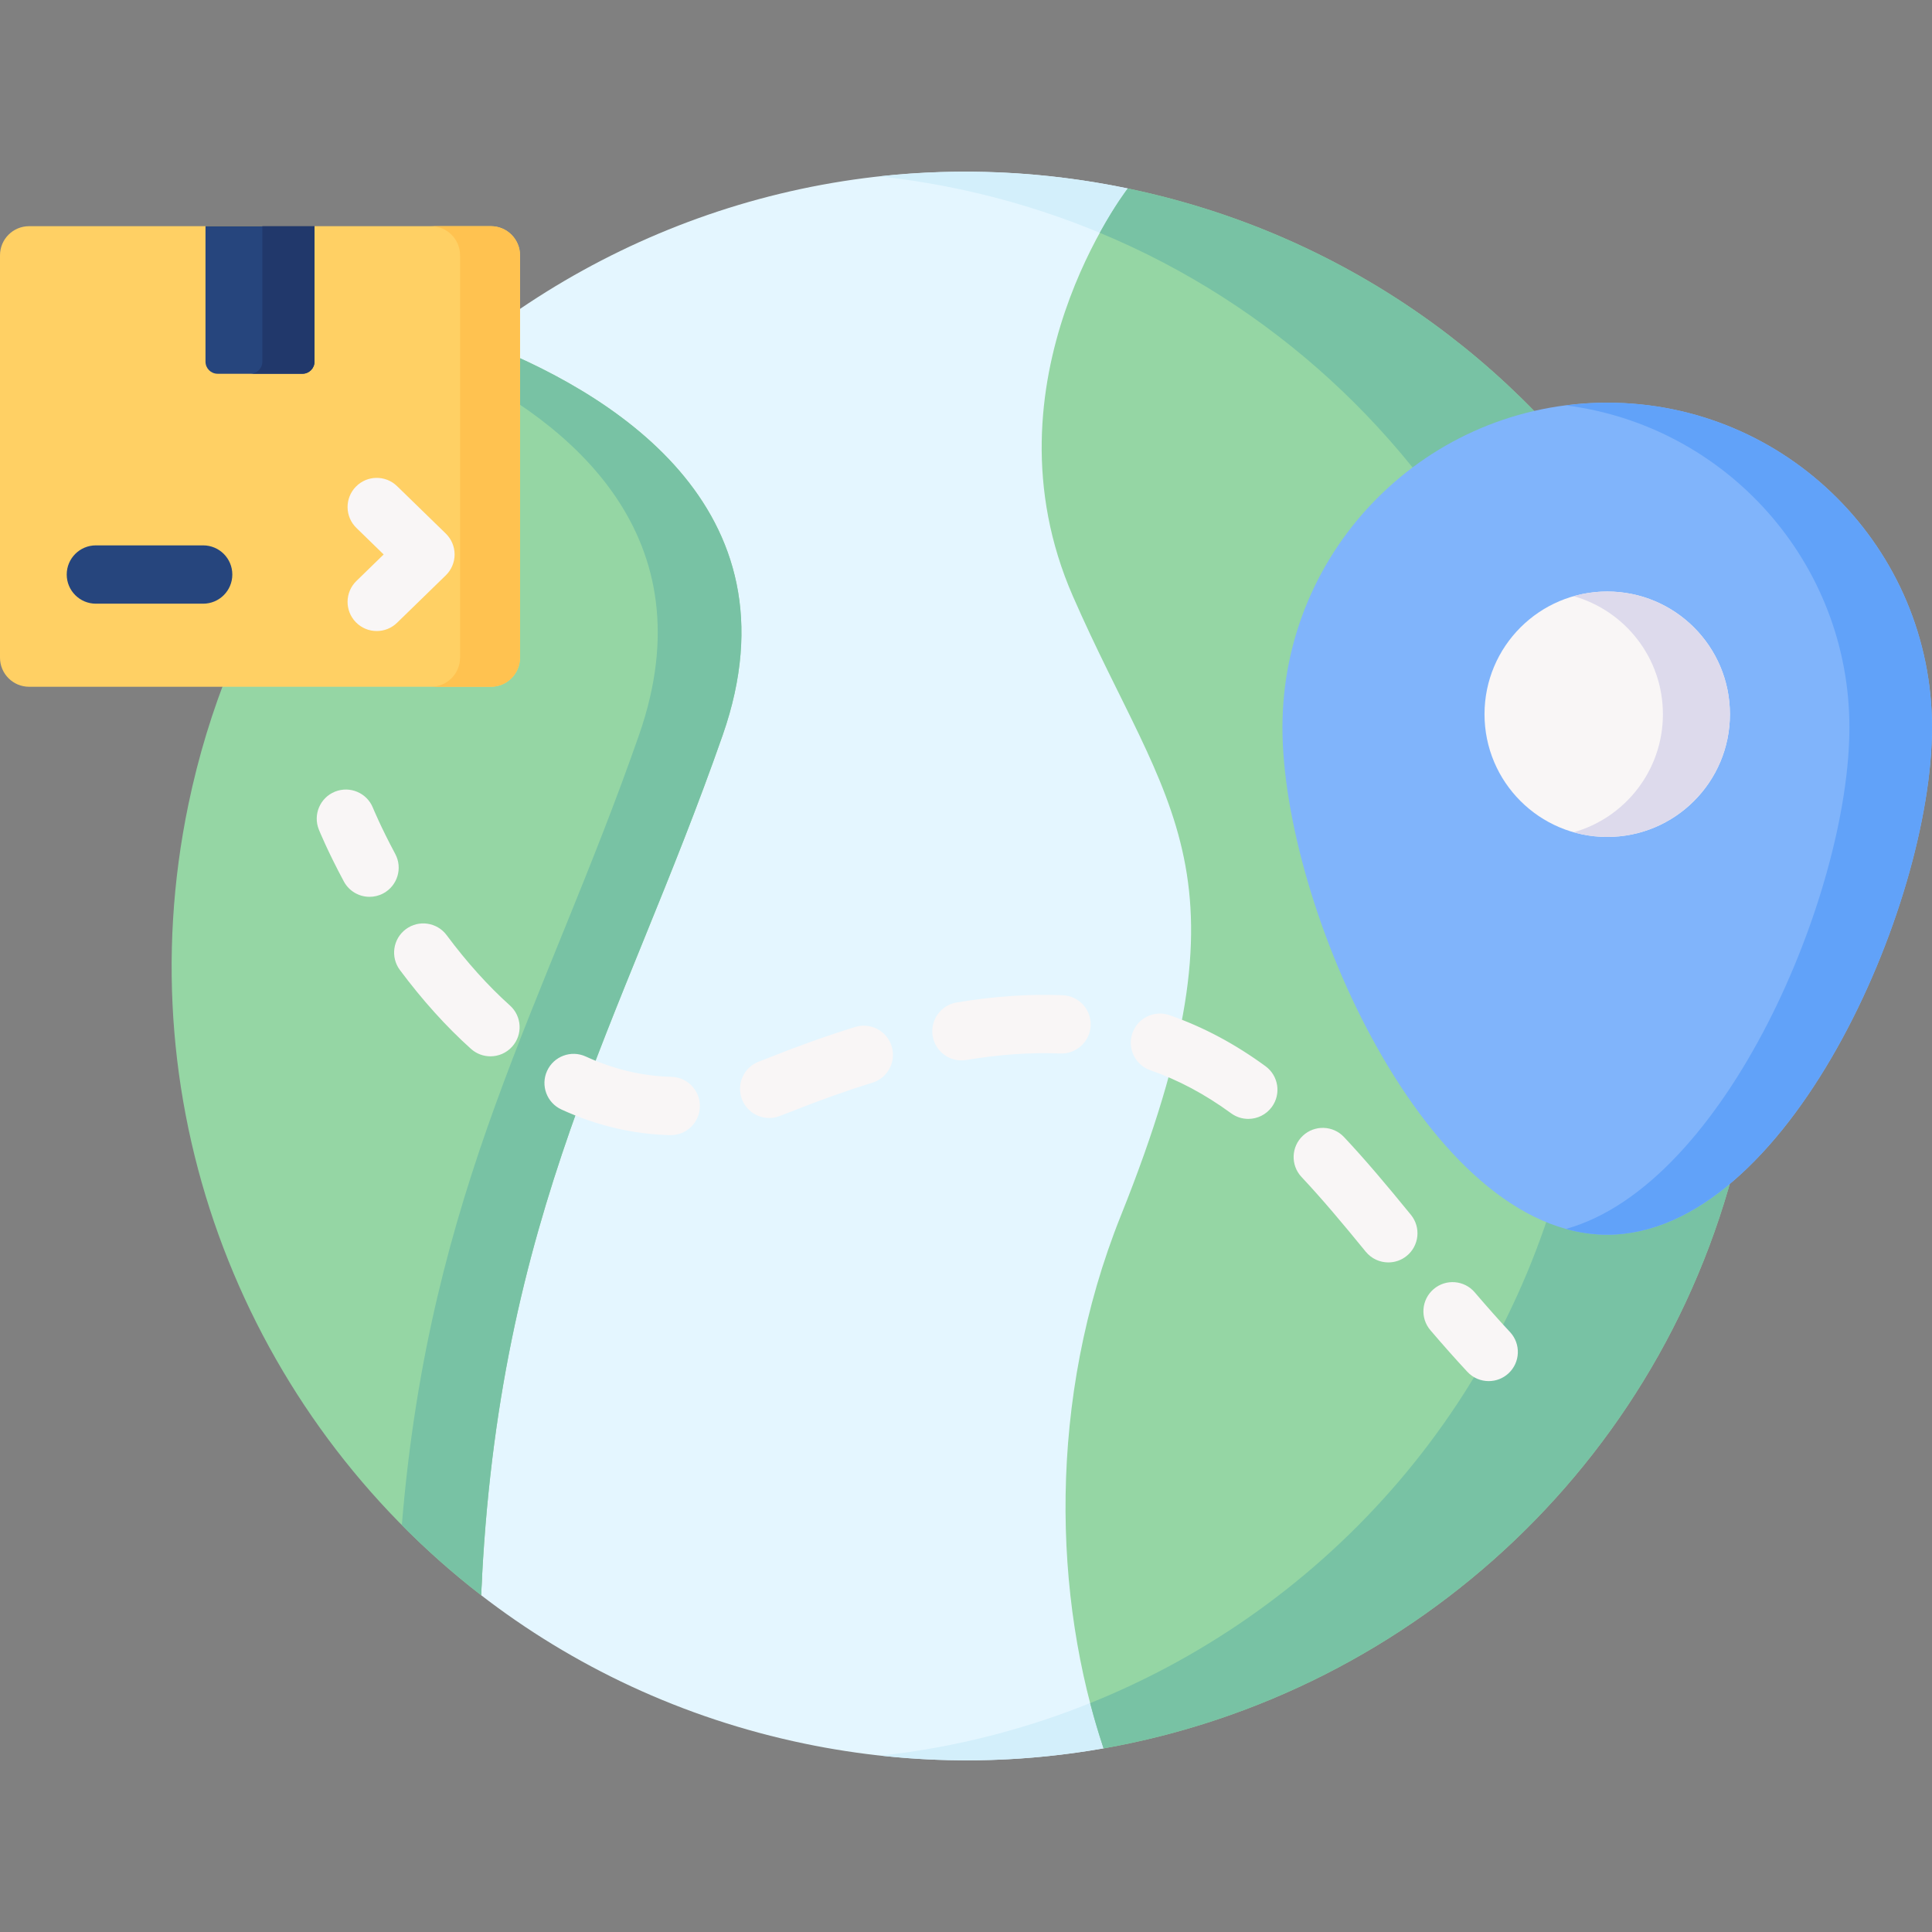 <svg id="Capa_1" enable-background="new 0 0 512 512" height="512" viewBox="0 0 512 512" width="512" xmlns="http://www.w3.org/2000/svg"><rect x="0" y="0" width="512" height="512" fill="#808080" stroke="none"/><g><path d="m292.461 463.341c-13.352-39.833 37.77-81.353 57.342-130.173 36.547-91.165 1.765-129.142-23.186-186.23s-27.74-96.994-27.74-96.994c-63.049-13.119-125.368 3.467-172.448 40.212 34.817 13.309 20.788 59.59-.42 120.319-26.712 76.489 5.899 110.586 1.507 212.284-.087-.067-.171-.136-.258-.203 24.476 18.948 53.522 32.775 85.866 39.505 29.314 6.1 58.468 5.766 86.01-.015-2.215.465-4.439.901-6.673 1.295z" fill="#e4f6ff"/><g fill="#d3effb"><path d="m233.328 46.716c-.074.008-.148.017-.222.026 23.4 2.553 46.37 8.948 68.048 19.27-1.871-10.287-2.278-16.067-2.278-16.067-22.304-4.643-44.591-5.495-65.548-3.229z"/><path d="m233.453 465.262c19.314 2.114 39.01 1.584 59.002-1.941-1.393-4.163-2.074-8.345-2.169-12.551-17.997 7.389-37.105 12.334-56.833 14.492z"/></g><path d="m462.059 298.879c-18.071 86.846-87.259 149.956-169.598 164.462-13.352-39.833-15.001-92.341 4.57-141.16 36.547-91.166 12.242-107.104-12.709-164.192-24.951-57.089 14.554-108.045 14.554-108.045 113.804 23.68 186.863 135.132 163.183 248.935z" fill="#95d6a4"/><path d="m298.876 49.944s-3.318 4.284-7.421 11.748c91.458 37.979 146.036 136.659 125.118 237.187-14.9 71.605-64.552 127.068-127.67 152.465 1.07 4.108 2.257 8.114 3.558 11.997 82.339-14.505 151.527-77.615 169.598-164.462 23.68-113.803-49.379-225.255-163.183-248.935z" fill="#78c2a4"/><path d="m191.528 194.795c-26.712 76.489-59.622 126.266-64.013 227.964-61.812-47.698-94.547-128.059-77.574-209.633 10.561-50.754 38.588-93.391 76.487-122.97 34.818 13.309 86.308 43.909 65.1 104.639z" fill="#95d6a4"/><path d="m126.428 90.156c-2.591 2.023-5.132 4.112-7.629 6.255 32.665 15.722 68.936 45.724 50.546 98.384-25.031 71.676-55.504 119.897-62.853 209.363 6.564 6.636 13.58 12.857 21.023 18.6 4.391-101.698 37.301-151.475 64.013-227.964 21.208-60.729-30.282-91.329-65.1-104.638z" fill="#78c2a4"/><path d="m130.097 182h-122.384c-4.26 0-7.713-3.453-7.713-7.713v-106.634c0-4.26 3.453-7.713 7.713-7.713h122.384c4.26 0 7.713 3.453 7.713 7.713v106.634c0 4.26-3.454 7.713-7.713 7.713z" fill="#ffd064"/><path d="m130.097 59.94h-15.891c4.26 0 7.713 3.453 7.713 7.713v106.634c0 4.26-3.453 7.713-7.713 7.713h15.891c4.26 0 7.713-3.453 7.713-7.713v-106.634c0-4.26-3.454-7.713-7.713-7.713z" fill="#ffc250"/><path d="m80.147 99.049h-22.484c-1.77 0-3.204-1.435-3.204-3.204v-35.905h28.892v35.904c0 1.77-1.435 3.205-3.204 3.205z" fill="#26457d"/><path d="m69.53 59.94v35.904c0 1.77-1.435 3.204-3.204 3.204h13.821c1.77 0 3.204-1.435 3.204-3.204v-35.904z" fill="#21386b"/><g><path d="m99.837 167.232c-2.013 0-4.023-.782-5.537-2.337-2.976-3.058-2.91-7.95.148-10.927l7.224-7.03-7.224-7.032c-3.057-2.976-3.124-7.867-.147-10.926 2.977-3.056 7.868-3.125 10.926-.147l12.912 12.568c1.494 1.454 2.337 3.451 2.337 5.536s-.843 4.082-2.338 5.537l-12.912 12.567c-1.503 1.463-3.447 2.191-5.389 2.191z" fill="#f9f6f6"/></g><g><path d="m53.841 159.982h-28.433c-4.267 0-7.726-3.459-7.726-7.726s3.459-7.726 7.726-7.726h28.433c4.267 0 7.726 3.459 7.726 7.726s-3.459 7.726-7.726 7.726z" fill="#26457d"/></g><path d="m512 192.784c0 47.535-38.535 134.424-86.07 134.424s-86.07-86.889-86.07-134.424 38.535-86.07 86.07-86.07 86.07 38.534 86.07 86.07z" fill="#80b4fb"/><path d="m425.93 106.713c-3.71 0-7.358.261-10.944.717 42.364 5.38 75.126 41.529 75.126 85.354 0 43.828-32.758 121.109-75.126 132.898 3.584.997 7.237 1.526 10.944 1.526 47.535 0 86.07-86.889 86.07-134.424s-38.535-86.071-86.07-86.071z" fill="#61a2f9"/><circle cx="425.93" cy="189.276" fill="#f9f6f6" r="32.519"/><path d="m425.93 156.757c-3.08 0-6.057.438-8.881 1.238 13.641 3.866 23.638 16.402 23.638 31.281s-9.997 27.415-23.638 31.281c2.824.8 5.801 1.238 8.881 1.238 17.96 0 32.519-14.559 32.519-32.519-.001-17.959-14.56-32.519-32.519-32.519z" fill="#dddaec"/><g><g><path d="m97.938 237.668c-2.755 0-5.421-1.477-6.815-4.074-4.3-8.015-6.53-13.511-6.623-13.741-1.597-3.957.316-8.459 4.273-10.056 3.956-1.594 8.455.315 10.054 4.268.02.049 2.044 5.013 5.912 12.224 2.018 3.761.605 8.444-3.156 10.462-1.161.621-2.412.917-3.645.917z" fill="#f9f6f6"/></g><g><path d="m367.926 334.553c-2.241 0-4.464-.97-5.991-2.842-6.225-7.629-11.502-13.915-17.021-19.8-2.919-3.113-2.762-8.003.35-10.922 3.115-2.921 8.004-2.762 10.922.35 5.821 6.208 11.295 12.725 17.721 20.603 2.698 3.306 2.205 8.173-1.102 10.87-1.433 1.172-3.162 1.741-4.879 1.741zm-190.171-33.729c-.063 0-.127-.001-.192-.002-9.795-.238-19.477-2.524-28.775-6.792-3.878-1.781-5.579-6.367-3.798-10.245 1.779-3.878 6.365-5.577 10.245-3.799 7.38 3.388 15.019 5.2 22.704 5.387 4.266.104 7.64 3.647 7.536 7.912-.102 4.203-3.54 7.539-7.72 7.539zm153.051-4.306c-1.582 0-3.176-.484-4.55-1.488-6.945-5.07-13.947-8.803-21.407-11.409-4.028-1.406-6.153-5.814-4.745-9.842 1.407-4.028 5.814-6.152 9.842-4.745 8.918 3.115 17.233 7.537 25.424 13.518 3.447 2.516 4.2 7.35 1.683 10.796-1.514 2.071-3.864 3.17-6.247 3.17zm-126.959-.239c-3.151 0-6.111-1.942-7.257-5.073-1.466-4.007.594-8.445 4.601-9.91.726-.267 1.457-.545 2.19-.841 8.054-3.227 15.874-6.017 23.254-8.295 4.077-1.26 8.403 1.024 9.662 5.104 1.259 4.076-1.027 8.402-5.104 9.661-6.979 2.155-14.399 4.803-22.053 7.87-.876.352-1.76.691-2.639 1.012-.876.32-1.772.472-2.654.472zm50.936-15.265c-3.709 0-6.982-2.678-7.612-6.458-.701-4.208 2.142-8.189 6.351-8.891 9.91-1.65 19.428-2.291 28.133-1.915 4.264.185 7.569 3.791 7.385 8.053-.185 4.265-3.838 7.548-8.053 7.385-7.637-.332-16.073.244-24.925 1.72-.43.072-.857.106-1.279.106zm-124.81-1.078c-1.839 0-3.683-.652-5.159-1.977-6.559-5.888-12.898-12.922-18.843-20.904-2.548-3.423-1.84-8.264 1.582-10.812 3.423-2.549 8.263-1.839 10.812 1.582 5.332 7.162 10.975 13.432 16.772 18.635 3.176 2.851 3.439 7.735.588 10.911-1.526 1.7-3.635 2.565-5.752 2.565z" fill="#f9f6f6"/></g><g><path d="m394.525 366.009c-2.07 0-4.136-.827-5.657-2.462-3.128-3.36-6.333-6.967-9.799-11.027-2.771-3.244-2.385-8.122.86-10.892 3.244-2.772 8.123-2.385 10.892.86 3.321 3.889 6.381 7.334 9.356 10.53 2.907 3.124 2.732 8.013-.39 10.919-1.489 1.387-3.378 2.072-5.262 2.072z" fill="#f9f6f6"/></g></g></g></svg>